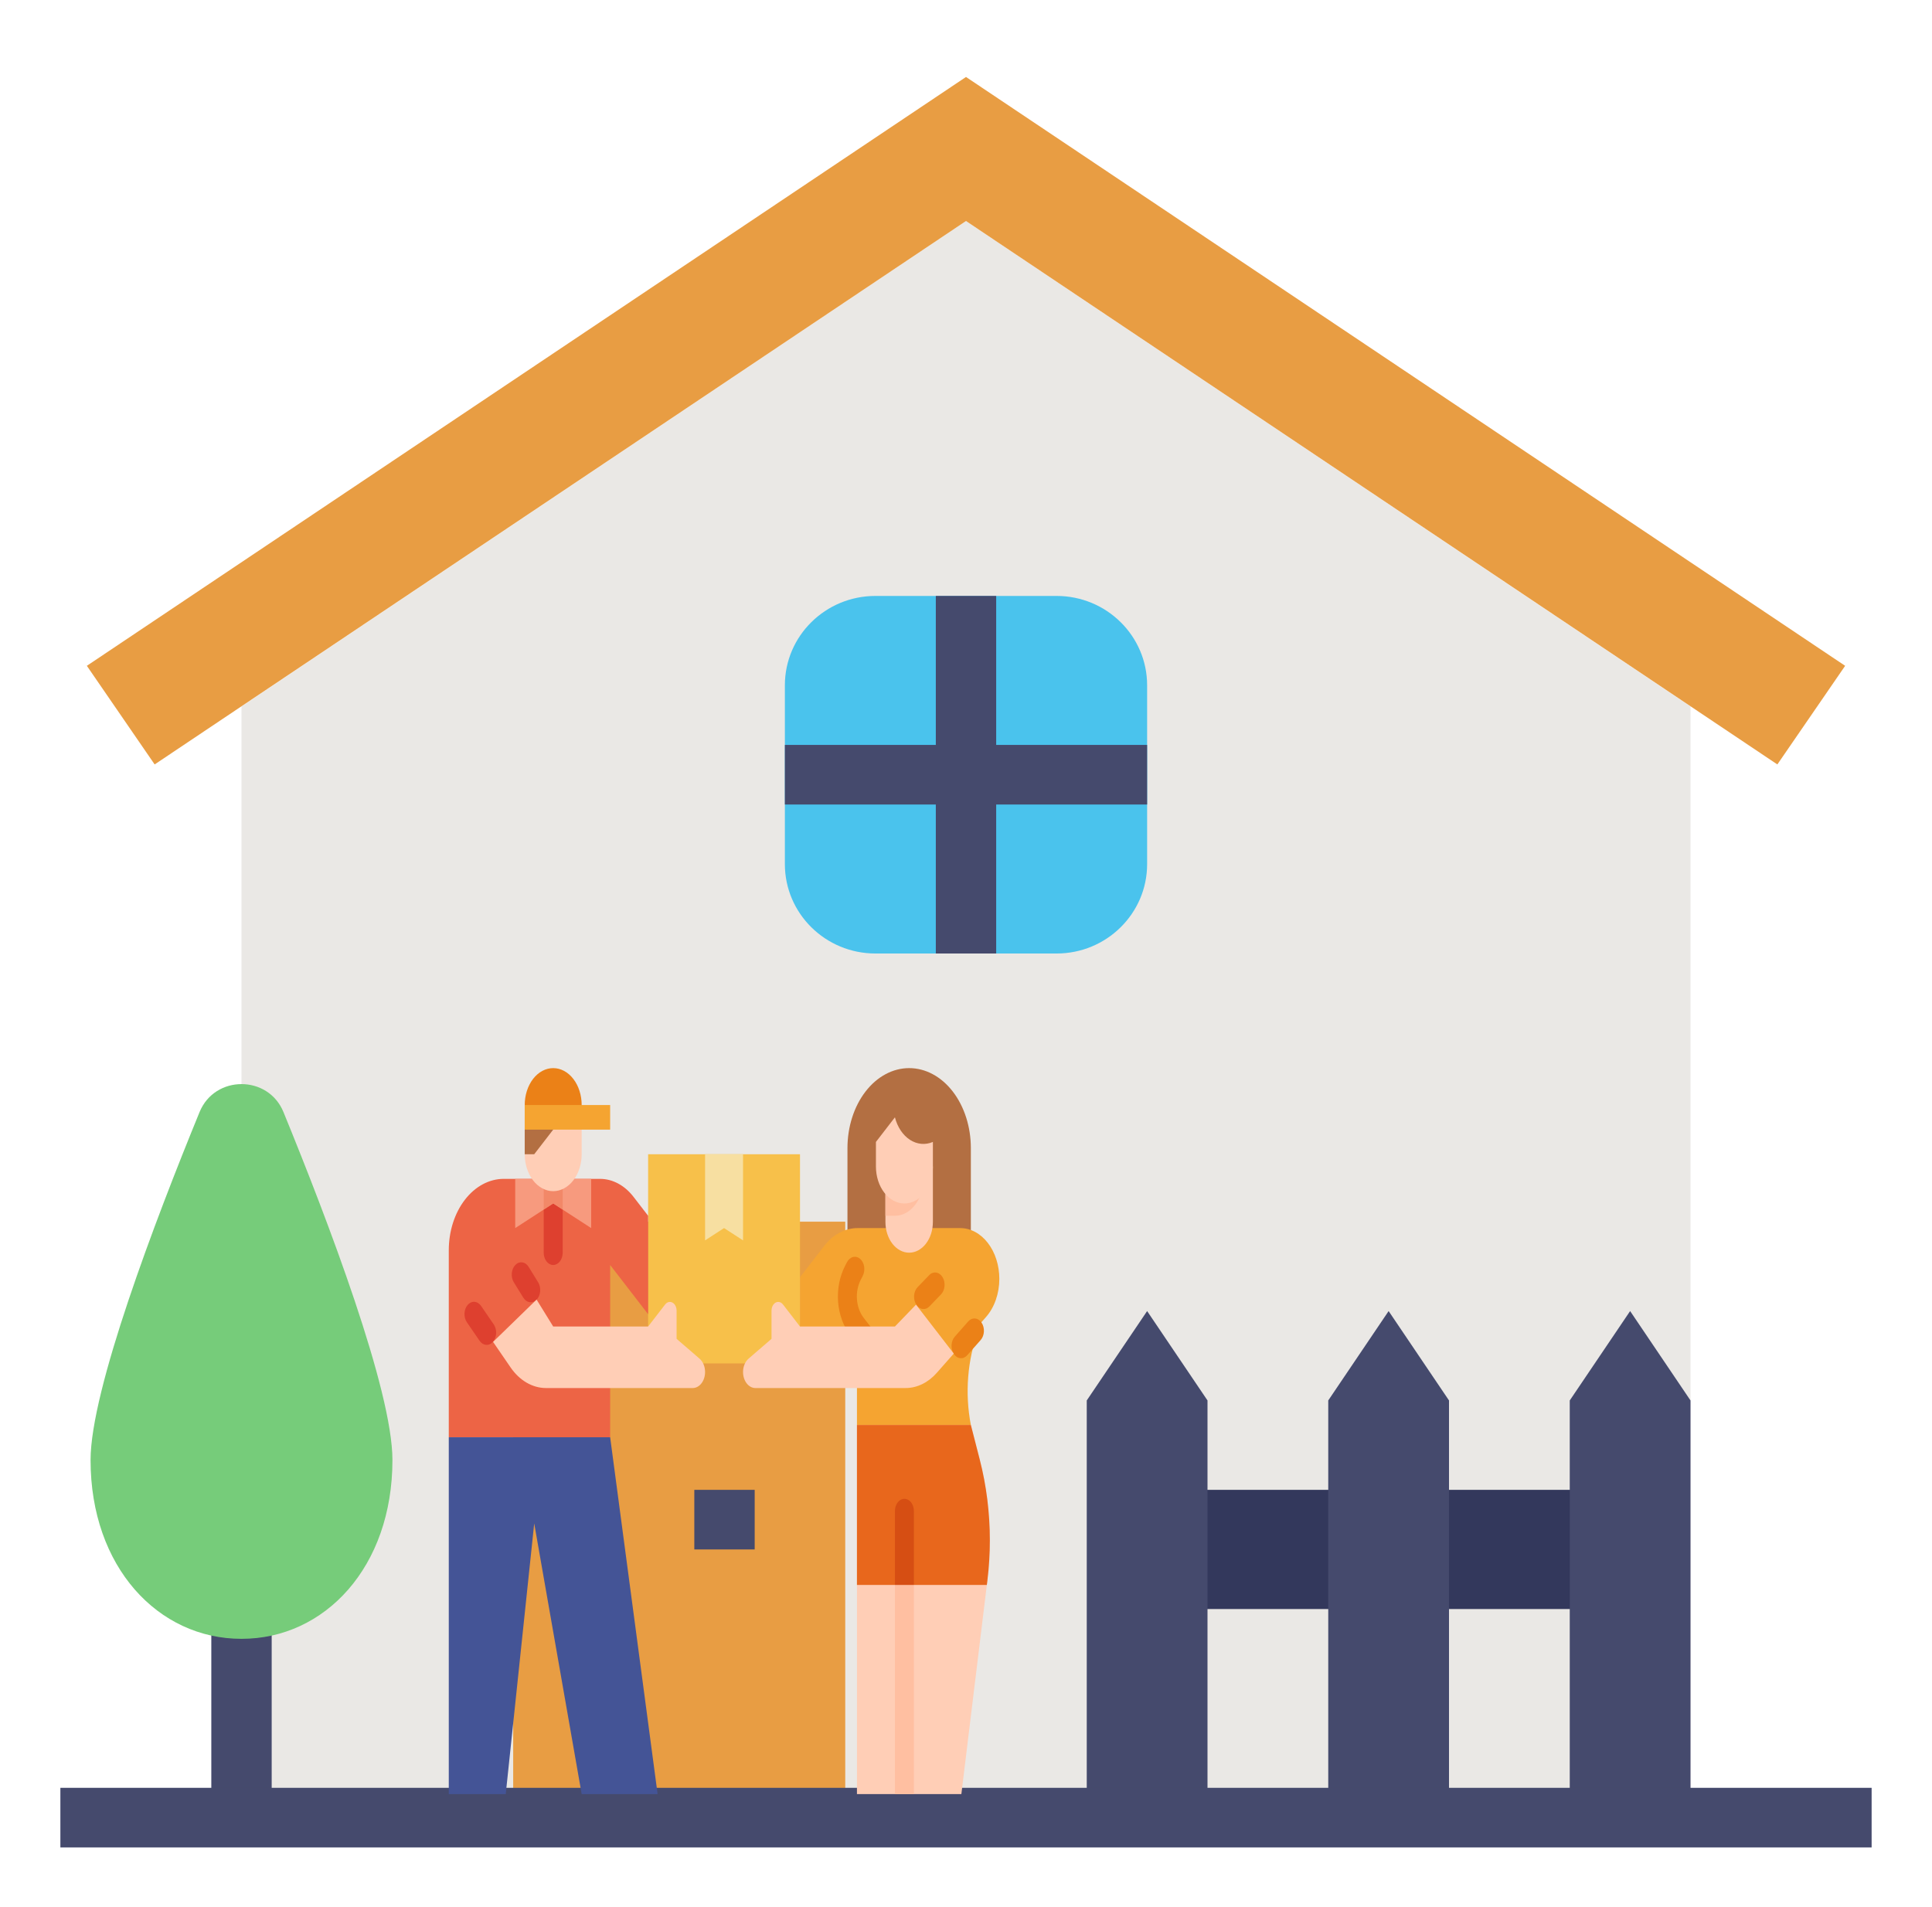 <svg width="547" height="540" viewBox="0 0 547 540" fill="none" xmlns="http://www.w3.org/2000/svg">
<path d="M273.5 62.581L68.375 200.053V514.687H478.625V200.053L273.5 62.581Z" fill="#EAE8E5"/>
<path d="M145.297 345.938H239.312V514.688H145.297V345.938Z" fill="#E89D43"/>
<path d="M333.328 421.875H452.984V455.625H333.328V421.875Z" fill="#33385C"/>
<path d="M307.688 514.688V396.562L324.781 371.25L341.875 396.562V514.688H307.688Z" fill="#454A6D"/>
<path d="M376.062 514.688V396.562L393.156 371.25L410.25 396.562V514.688H376.062Z" fill="#454A6D"/>
<path d="M444.438 514.688V396.562L461.531 371.25L478.625 396.562V514.688H444.438Z" fill="#454A6D"/>
<path d="M299.141 270H247.859C233.697 270 222.219 258.668 222.219 244.688V194.062C222.219 180.082 233.697 168.75 247.859 168.75H299.141C313.303 168.75 324.781 180.082 324.781 194.062V244.688C324.781 258.668 313.303 270 299.141 270Z" fill="#4AC3ED"/>
<path d="M324.781 210.938H282.047V168.75H264.953V210.938H222.219V227.812H264.953V270H282.047V227.812H324.781V210.938Z" fill="#454A6D"/>
<path d="M196.578 421.875H213.672V438.75H196.578V421.875Z" fill="#454A6D"/>
<path d="M59.828 447.188H76.922V514.688H59.828V447.188Z" fill="#454A6D"/>
<path d="M111.109 413.437C111.109 443.728 91.973 464.062 68.375 464.062C44.777 464.062 25.641 443.728 25.641 413.437C25.641 393.66 43.854 345.769 56.503 314.896C60.828 304.341 75.93 304.341 80.255 314.896C92.896 345.769 111.109 393.66 111.109 413.437Z" fill="#76CC7A"/>
<path d="M17.094 506.25H529.906V523.125H17.094V506.25Z" fill="#454A6D"/>
<path d="M503.214 216.464L273.5 62.581L43.786 216.464L24.589 188.536L273.5 21.794L522.411 188.536L503.214 216.464Z" fill="#E89D43"/>
<path d="M239.938 354.719V325.102C239.938 319.095 241.778 313.334 245.054 309.087C248.33 304.839 252.773 302.453 257.406 302.453H257.406C262.039 302.453 266.483 304.839 269.759 309.087C273.035 313.334 274.875 319.095 274.875 325.102V354.719H239.938Z" fill="#B36F42"/>
<path d="M274.875 403.5C273.139 394.497 273.904 384.989 277.035 376.644L277.879 374.395L279.15 372.953C280.339 371.604 281.293 369.94 281.946 368.073C282.6 366.207 282.938 364.18 282.938 362.131V362.131C282.938 358.317 281.769 354.659 279.689 351.962C277.609 349.265 274.787 347.75 271.846 347.75H242.816C239.252 347.75 235.834 349.586 233.314 352.853L226.5 361.688V379.109H242.625V403.5H274.875Z" fill="#F5A431"/>
<path d="M264.125 330.328V346.008C264.125 348.318 263.417 350.534 262.157 352.167C260.897 353.801 259.188 354.719 257.406 354.719C255.624 354.719 253.915 353.801 252.655 352.167C251.395 350.534 250.688 348.318 250.688 346.008V330.328H264.125Z" fill="#FFCEB6"/>
<path d="M183.5 326.844H226.5V386.078H183.5V326.844Z" fill="#F7C04A"/>
<path d="M127.062 406.984V354.009C127.062 348.652 128.704 343.515 131.625 339.728C134.546 335.94 138.509 333.812 142.64 333.812H169.872C173.435 333.813 176.853 335.648 179.373 338.915L183.5 344.266V372.141L172.75 358.203V406.984H127.062Z" fill="#ED6445"/>
<path d="M261.438 330.328V333.812C261.438 335.185 261.229 336.545 260.824 337.813C260.419 339.081 259.825 340.233 259.076 341.204C258.327 342.175 257.439 342.945 256.46 343.47C255.482 343.995 254.434 344.266 253.375 344.266H250.688V330.328H261.438Z" fill="#FFBFA1"/>
<path d="M136.202 369.793C135.216 368.356 133.518 368.226 132.41 369.504C131.301 370.782 131.201 372.983 132.187 374.421L135.78 379.662C136.766 381.1 138.464 381.229 139.572 379.952C140.681 378.674 140.781 376.473 139.795 375.035L136.202 369.793Z" fill="#DE402F"/>
<path d="M149.673 358.743C148.745 357.24 147.053 356.997 145.894 358.2C144.735 359.403 144.547 361.596 145.475 363.099L148.165 367.458C149.093 368.961 150.785 369.204 151.944 368.001C153.103 366.798 153.291 364.605 152.363 363.102L149.673 358.743Z" fill="#DE402F"/>
<path d="M167.375 333.812V347.75L156.625 340.781L145.875 347.75V333.812H167.375Z" fill="#F79A7E"/>
<path d="M159.312 342.523V354.719C159.312 355.643 159.029 356.529 158.525 357.183C158.021 357.836 157.338 358.203 156.625 358.203C155.912 358.203 155.229 357.836 154.725 357.183C154.221 356.529 153.938 355.643 153.938 354.719V342.523L156.625 340.781L159.312 342.523Z" fill="#DE402F"/>
<path d="M159.312 333.812V342.523L156.625 340.781L153.938 342.523V333.812H159.312Z" fill="#F28868"/>
<path d="M151.922 368.003L156.625 375.625H183.5L188.318 369.378C188.495 369.149 188.704 368.968 188.935 368.844C189.165 368.72 189.413 368.656 189.662 368.656C190.166 368.656 190.649 368.916 191.006 369.378C191.362 369.84 191.562 370.467 191.562 371.12V379.109L198.066 384.731C198.545 385.145 198.939 385.707 199.211 386.366C199.483 387.024 199.625 387.76 199.625 388.508C199.625 389.104 199.534 389.694 199.358 390.245C199.182 390.795 198.925 391.296 198.599 391.717C198.274 392.139 197.888 392.473 197.464 392.701C197.039 392.929 196.584 393.047 196.124 393.047H154.597C152.699 393.047 150.823 392.526 149.092 391.518C147.361 390.51 145.814 389.038 144.553 387.199L139.604 379.98L151.922 368.003Z" fill="#FFCEB6"/>
<path d="M164.688 508.031L151.25 431.375L143.188 508.031H127.062V406.984H172.75L186.188 508.031H164.688Z" fill="#445496"/>
<path d="M263.068 361.084L259.799 364.475C258.64 365.678 258.452 367.871 259.38 369.374C260.308 370.877 261.999 371.12 263.159 369.918L266.427 366.526C267.587 365.323 267.774 363.13 266.847 361.627C265.919 360.124 264.227 359.881 263.068 361.084Z" fill="#EB8117"/>
<path d="M274.119 374.199L270.321 378.502C269.203 379.768 269.089 381.969 270.066 383.418C271.042 384.867 272.74 385.016 273.857 383.749L277.656 379.446C278.774 378.18 278.888 375.979 277.911 374.53C276.935 373.081 275.237 372.932 274.119 374.199Z" fill="#EB8117"/>
<path d="M246.658 380.853C246.408 381.176 246.112 381.433 245.786 381.608C245.46 381.783 245.11 381.874 244.757 381.874C244.404 381.874 244.055 381.784 243.729 381.608C243.403 381.433 243.107 381.177 242.857 380.853L240.725 378.089C238.775 375.55 237.562 372.216 237.289 368.651C237.017 365.086 237.703 361.509 239.23 358.524L239.794 357.427C239.99 357.046 240.242 356.719 240.535 356.465C240.828 356.21 241.157 356.033 241.503 355.943C241.849 355.854 242.206 355.853 242.552 355.942C242.898 356.031 243.227 356.207 243.521 356.461L243.521 356.461C243.815 356.715 244.067 357.041 244.263 357.421C244.46 357.802 244.596 358.228 244.666 358.677C244.735 359.126 244.735 359.588 244.667 360.036C244.598 360.485 244.462 360.912 244.266 361.293L243.702 362.389C242.858 364.031 242.479 366.002 242.628 367.966C242.778 369.929 243.449 371.765 244.525 373.161L246.658 375.925C247.162 376.579 247.445 377.465 247.445 378.389C247.445 379.313 247.162 380.199 246.658 380.853V380.853Z" fill="#EB8117"/>
<path d="M280.25 436.149C280.25 439.929 280.022 443.704 279.568 447.438L279.403 448.797L272.188 508.031H242.625V403.5H274.875L277.384 413.265C279.281 420.644 280.249 428.371 280.25 436.149V436.149Z" fill="#FFCEB6"/>
<path d="M280.25 436.149C280.25 439.929 280.022 443.704 279.568 447.438L279.403 448.797H242.625V403.5H274.875L277.384 413.265C279.281 420.644 280.249 428.371 280.25 436.149V436.149Z" fill="#E8671C"/>
<path d="M253.375 448.797H258.75V508.031H253.375V448.797Z" fill="#FFBFA1"/>
<path d="M258.75 448.797H253.375V427.891C253.375 426.967 253.658 426.08 254.162 425.427C254.666 424.773 255.35 424.406 256.062 424.406C256.775 424.406 257.459 424.773 257.963 425.427C258.467 426.08 258.75 426.967 258.75 427.891V448.797Z" fill="#D64E13"/>
<path d="M199.625 326.844V351.234L205 347.75L210.375 351.234V326.844H199.625Z" fill="#F7DFA1"/>
<path d="M148.562 316.391L148.561 326.844C148.561 329.616 149.411 332.275 150.923 334.235C152.435 336.196 154.485 337.297 156.624 337.297H156.624C158.762 337.297 160.813 336.196 162.325 334.235C163.837 332.275 164.686 329.616 164.686 326.844V316.391H148.562Z" fill="#FFCEB6"/>
<path d="M156.625 302.453C158.763 302.453 160.814 303.554 162.326 305.515C163.838 307.475 164.688 310.134 164.688 312.906V316.391H148.562V312.906C148.562 310.134 149.412 307.475 150.924 305.515C152.436 303.554 154.487 302.453 156.625 302.453V302.453Z" fill="#EB8117"/>
<path d="M159.313 316.391L151.25 326.844H148.562L148.563 316.391H159.313Z" fill="#B36F42"/>
<path d="M148.562 312.906H172.75V319.875H148.562V312.906Z" fill="#F5A431"/>
<path d="M264.126 323.358L264.127 330.328C264.127 331.701 263.919 333.06 263.513 334.329C263.108 335.597 262.514 336.749 261.765 337.72C261.017 338.691 260.128 339.461 259.149 339.986C258.171 340.511 257.123 340.781 256.064 340.781C255.005 340.781 253.956 340.511 252.978 339.985C252 339.46 251.111 338.69 250.362 337.719C249.613 336.748 249.019 335.596 248.614 334.327C248.209 333.059 248 331.7 248 330.327V323.358L253.375 316.389C254.088 319.162 255.621 321.453 257.637 322.76C259.653 324.067 261.987 324.282 264.125 323.358L264.126 323.358Z" fill="#FFCEB6"/>
<path d="M270.038 383.291L265.237 388.736C262.788 391.515 259.643 393.047 256.389 393.047H213.876C212.948 393.047 212.057 392.569 211.4 391.717C210.744 390.866 210.375 389.711 210.375 388.508C210.375 387.76 210.517 387.024 210.789 386.366C211.061 385.707 211.454 385.145 211.934 384.731L218.438 379.109V371.12C218.438 370.467 218.638 369.84 218.994 369.378C219.35 368.916 219.834 368.656 220.338 368.656C220.587 368.656 220.835 368.72 221.065 368.844C221.296 368.968 221.505 369.149 221.682 369.378L226.5 375.625H253.375L259.347 369.431L270.038 383.291Z" fill="#FFCEB6"/>
</svg>
